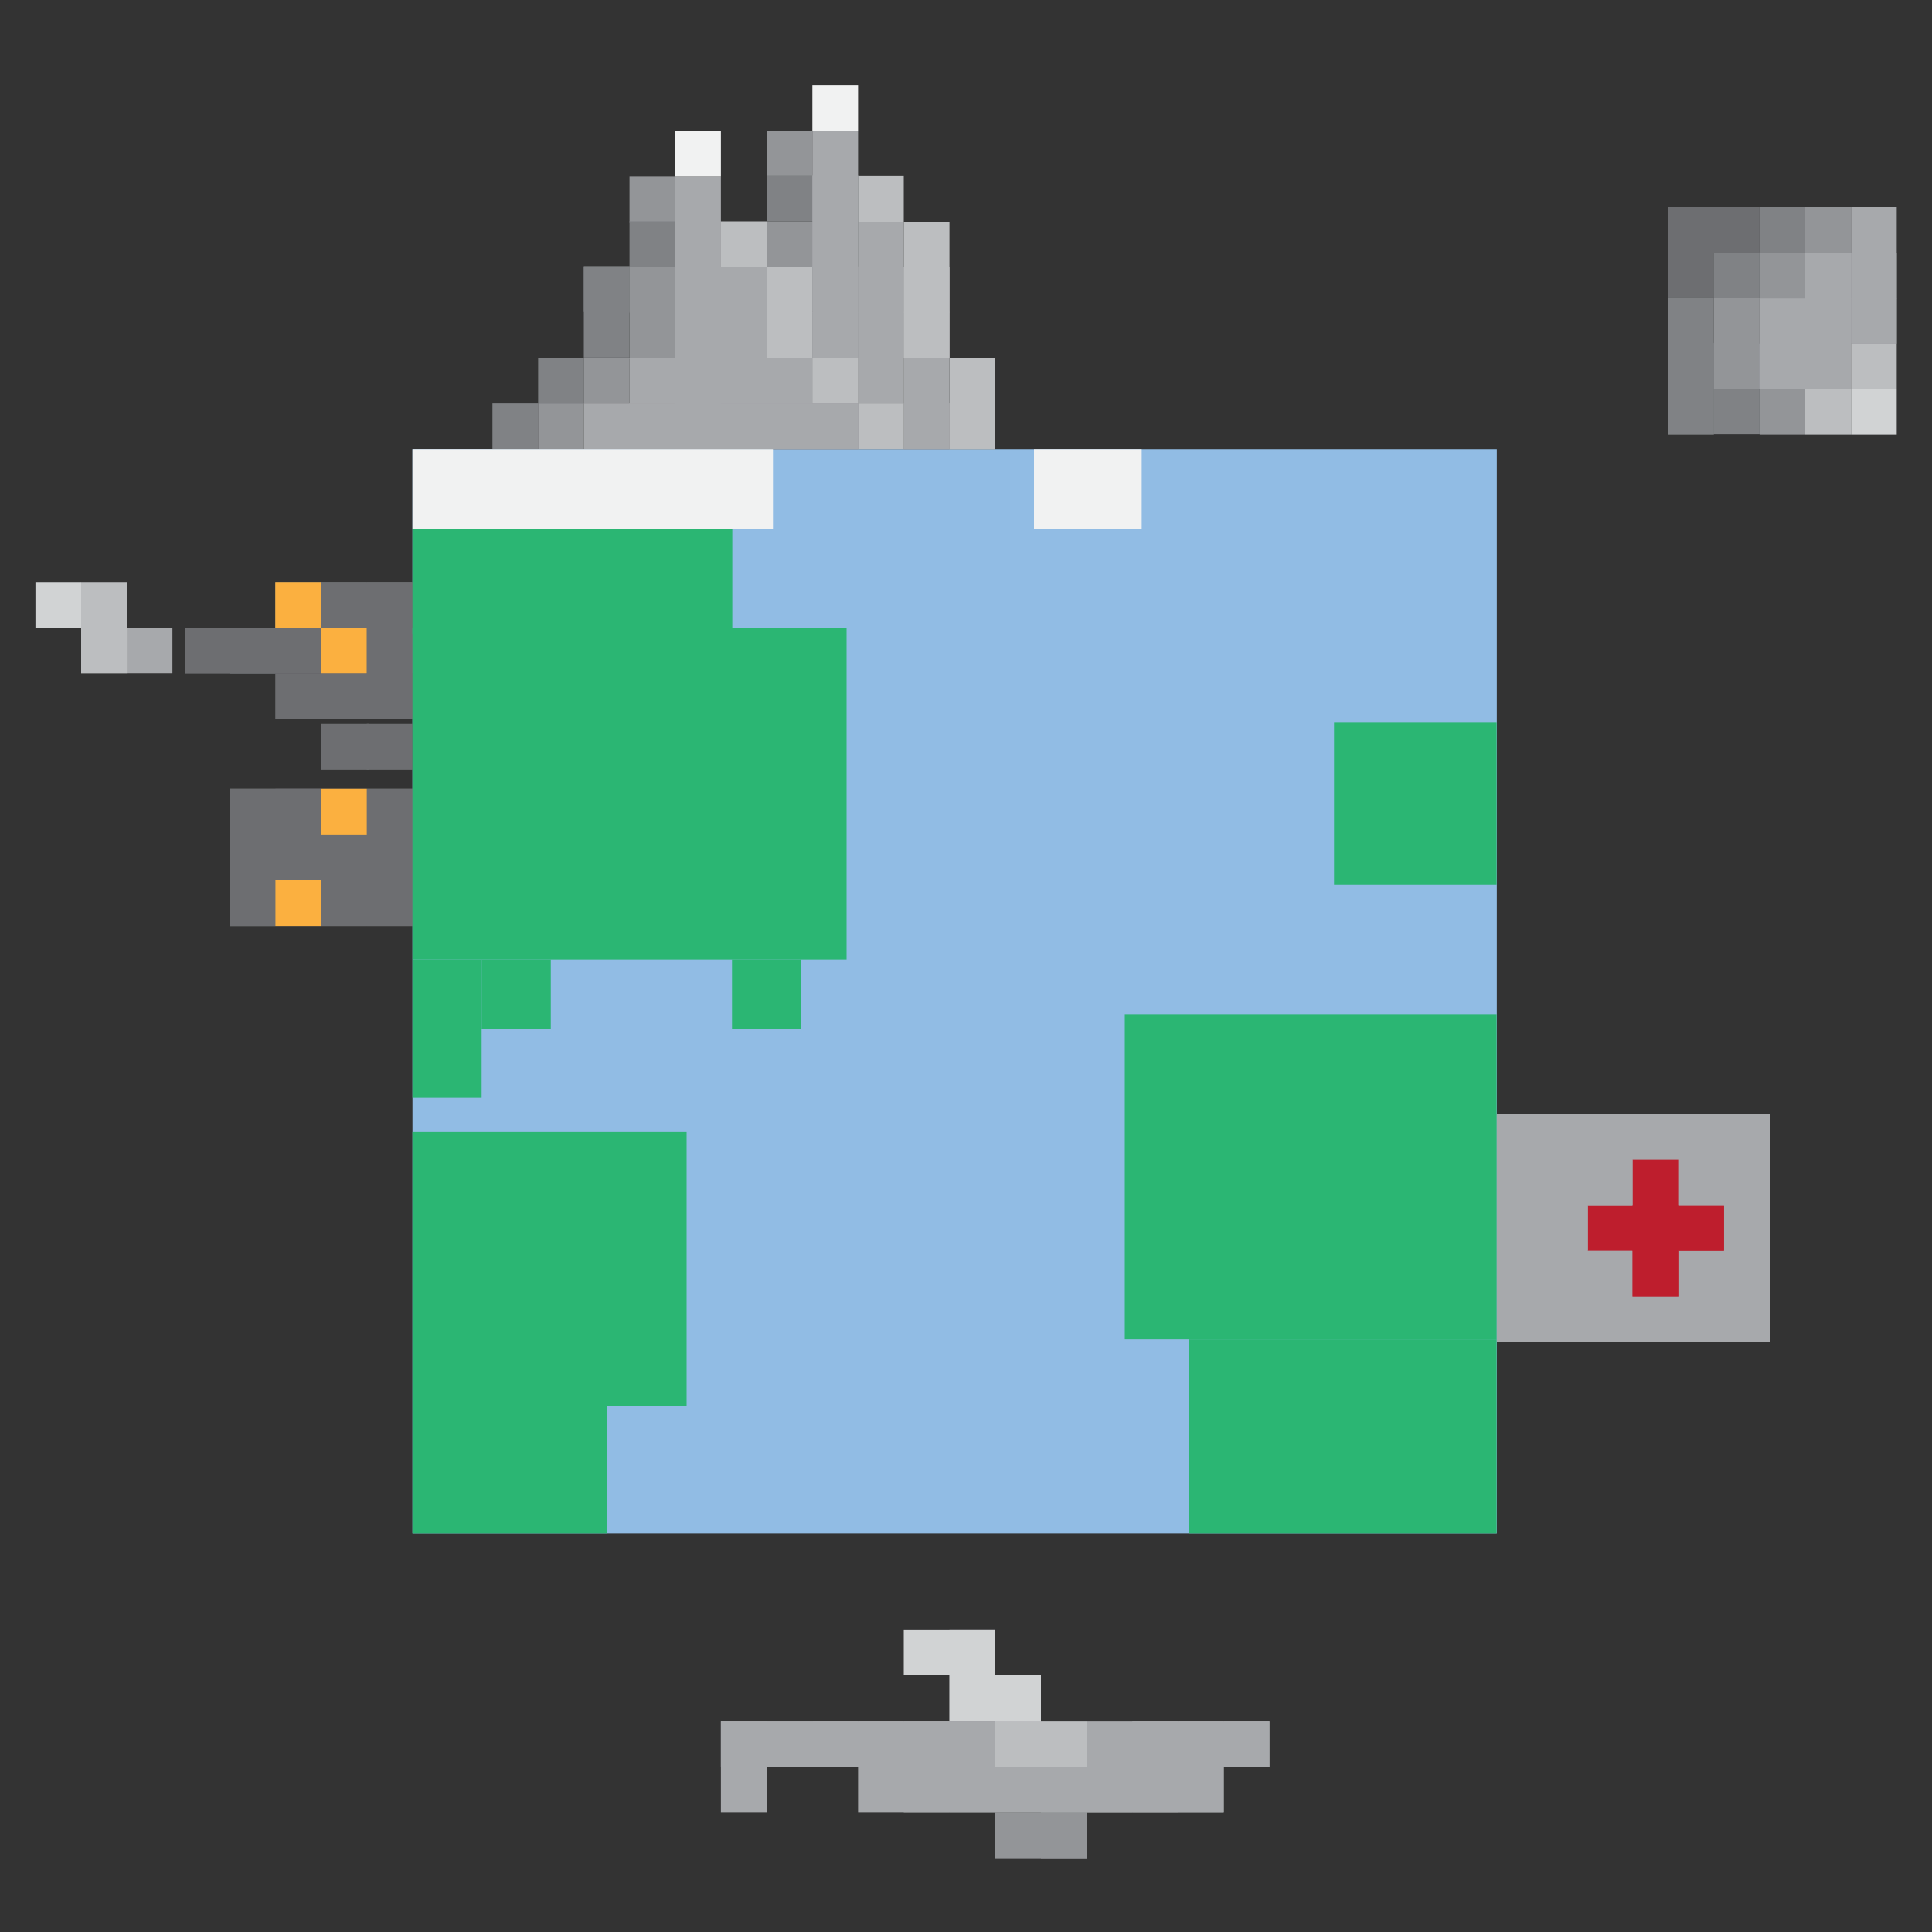 <svg id="Layer_4" data-name="Layer 4" xmlns="http://www.w3.org/2000/svg" viewBox="0 0 200 200"><rect x="0" y="0" width="200" height="200" fill="#333333" stroke="none"/><defs><style>.cls-1{fill:#6d6e71;}.cls-2{fill:#a7a9ac;}.cls-3{fill:#91bce4;}.cls-4{fill:#808285;}.cls-5{fill:#939598;}.cls-6{fill:#bcbec0;}.cls-7{fill:#fbb040;}.cls-8{fill:#be1e2d;}.cls-9{fill:#d1d3d4;}.cls-10{fill:#f1f2f2;}.cls-11{fill:#2bb673;}</style></defs><title>pixel-world</title><rect class="cls-1" x="28.56" y="55.59" width="4.73" height="23.54" transform="translate(-36.43 98.29) rotate(-90)"/><rect class="cls-1" x="26.16" y="79.31" width="14.19" height="18.89" transform="translate(-55.5 122.01) rotate(-90)"/><rect class="cls-2" x="157.25" y="113" width="23.66" height="28.26" transform="translate(41.94 296.2) rotate(-90)"/><rect class="cls-3" x="42.7" y="46.5" width="112.25" height="112.25"/><rect class="cls-4" x="50.98" y="41.77" width="4.73" height="4.73"/><rect class="cls-4" x="55.71" y="37.04" width="4.73" height="4.73"/><rect class="cls-5" x="60.44" y="37.04" width="4.73" height="4.73"/><rect class="cls-5" x="65.17" y="27.57" width="4.73" height="9.54"/><rect class="cls-5" x="65.17" y="27.65" width="4.73" height="4.73"/><rect class="cls-4" x="60.44" y="27.57" width="4.73" height="9.46"/><rect class="cls-4" x="60.44" y="27.57" width="4.73" height="4.73"/><rect class="cls-5" x="55.71" y="41.77" width="4.73" height="4.73"/><rect class="cls-2" x="60.44" y="41.77" width="28.39" height="4.73"/><rect class="cls-2" x="65.17" y="37.04" width="18.93" height="4.73"/><rect class="cls-2" x="65.17" y="41.77" width="4.73" height="4.73"/><rect class="cls-2" x="69.9" y="37.04" width="4.73" height="4.73"/><rect class="cls-2" x="74.63" y="37.04" width="4.73" height="4.73"/><rect class="cls-2" x="79.37" y="37.04" width="4.76" height="4.73"/><rect class="cls-6" x="79.37" y="32.31" width="4.73" height="4.73"/><rect class="cls-2" x="74.63" y="32.31" width="4.73" height="4.73"/><rect class="cls-2" x="74.63" y="27.65" width="4.73" height="4.73"/><rect class="cls-6" x="74.63" y="22.92" width="4.73" height="4.73"/><rect class="cls-6" x="79.37" y="27.65" width="4.73" height="4.73"/><rect class="cls-6" x="93.56" y="27.61" width="4.73" height="4.73"/><rect class="cls-6" x="93.56" y="32.31" width="4.73" height="4.73"/><rect class="cls-6" x="98.29" y="37.04" width="4.73" height="9.46"/><rect class="cls-6" x="98.29" y="41.77" width="4.73" height="4.73"/><rect class="cls-1" x="37.97" y="91.12" width="4.73" height="4.73" transform="translate(-53.15 133.82) rotate(-90)"/><rect class="cls-1" x="33.24" y="91.12" width="4.73" height="4.73" transform="translate(-57.88 129.09) rotate(-90)"/><rect class="cls-1" x="37.97" y="86.39" width="4.73" height="4.73" transform="translate(-48.42 129.09) rotate(-90)"/><rect class="cls-1" x="33.24" y="86.39" width="4.73" height="4.73" transform="translate(-53.15 124.36) rotate(-90)"/><rect class="cls-7" x="28.51" y="91.12" width="4.73" height="4.73" transform="translate(-62.62 124.36) rotate(-90)"/><rect class="cls-1" x="23.77" y="91.12" width="4.73" height="4.73" transform="translate(-67.35 119.63) rotate(-90)"/><rect class="cls-1" x="28.51" y="86.39" width="4.73" height="4.73" transform="translate(-57.88 119.63) rotate(-90)"/><rect class="cls-1" x="23.77" y="86.39" width="4.73" height="4.73" transform="translate(-62.62 114.89) rotate(-90)"/><rect class="cls-1" x="37.97" y="81.66" width="4.73" height="4.73" transform="translate(-43.69 124.36) rotate(-90)"/><rect class="cls-7" x="33.24" y="81.66" width="4.73" height="4.73" transform="translate(-48.42 119.63) rotate(-90)"/><rect class="cls-1" x="28.51" y="81.66" width="4.73" height="4.73" transform="translate(-53.15 114.89) rotate(-90)"/><rect class="cls-1" x="23.77" y="81.66" width="4.73" height="4.73" transform="translate(-57.88 110.16) rotate(-90)"/><rect class="cls-2" x="178.47" y="129.49" width="4.73" height="4.73" transform="translate(48.98 312.7) rotate(-90)"/><rect class="cls-2" x="173.74" y="129.49" width="4.73" height="4.73" transform="translate(44.24 307.96) rotate(-90)"/><rect class="cls-2" x="178.47" y="124.76" width="4.73" height="4.73" transform="translate(53.71 307.96) rotate(-90)"/><rect class="cls-8" x="173.74" y="124.76" width="4.73" height="4.73" transform="translate(48.98 303.23) rotate(-90)"/><rect class="cls-8" x="169.01" y="129.49" width="4.73" height="4.73" transform="translate(39.51 303.23) rotate(-90)"/><rect class="cls-2" x="164.28" y="129.49" width="4.73" height="4.73" transform="translate(34.78 298.5) rotate(-90)"/><rect class="cls-8" x="169.01" y="124.76" width="4.73" height="4.73" transform="translate(44.24 298.5) rotate(-90)"/><rect class="cls-8" x="169.01" y="120.03" width="4.73" height="14.19" transform="translate(44.24 298.5) rotate(-90)"/><rect class="cls-2" x="178.47" y="120.03" width="4.73" height="4.73" transform="translate(58.44 303.23) rotate(-90)"/><rect class="cls-2" x="173.74" y="120.03" width="4.73" height="4.73" transform="translate(53.71 298.5) rotate(-90)"/><rect class="cls-8" x="164.28" y="124.76" width="14.19" height="4.73" transform="translate(44.24 298.5) rotate(-90)"/><rect class="cls-2" x="164.28" y="120.03" width="4.73" height="4.73" transform="translate(44.24 289.04) rotate(-90)"/><rect class="cls-2" x="159.66" y="129.49" width="4.73" height="4.73" transform="translate(30.17 293.89) rotate(-90)"/><rect class="cls-2" x="178.47" y="134.23" width="4.73" height="4.73" transform="translate(44.24 317.43) rotate(-90)"/><rect class="cls-2" x="173.74" y="134.23" width="4.73" height="4.73" transform="translate(39.51 312.7) rotate(-90)"/><rect class="cls-2" x="169.01" y="134.23" width="4.73" height="4.73" transform="translate(34.78 307.96) rotate(-90)"/><rect class="cls-2" x="164.28" y="134.23" width="4.73" height="4.73" transform="translate(30.05 303.23) rotate(-90)"/><rect class="cls-2" x="159.66" y="134.23" width="4.73" height="4.73" transform="translate(25.44 298.62) rotate(-90)"/><rect class="cls-2" x="159.66" y="124.76" width="4.73" height="4.73" transform="translate(34.9 289.16) rotate(-90)"/><rect class="cls-2" x="159.66" y="120.03" width="4.73" height="4.73" transform="translate(39.63 284.43) rotate(-90)"/><rect class="cls-2" x="178.47" y="115.3" width="4.73" height="4.73" transform="translate(63.17 298.5) rotate(-90)"/><rect class="cls-2" x="173.74" y="115.3" width="4.73" height="4.73" transform="translate(58.44 293.77) rotate(-90)"/><rect class="cls-2" x="169.01" y="115.3" width="4.73" height="4.73" transform="translate(53.71 289.04) rotate(-90)"/><rect class="cls-2" x="164.28" y="115.3" width="4.73" height="4.73" transform="translate(48.98 284.31) rotate(-90)"/><rect class="cls-2" x="159.66" y="115.3" width="4.73" height="4.73" transform="translate(44.36 279.69) rotate(-90)"/><rect class="cls-2" x="154.93" y="129.49" width="4.73" height="4.73" transform="translate(25.44 289.16) rotate(-90)"/><rect class="cls-2" x="154.93" y="134.23" width="4.73" height="4.73" transform="translate(20.71 293.89) rotate(-90)"/><rect class="cls-2" x="121.95" y="182.9" width="4.73" height="4.73" transform="translate(309.58 60.95) rotate(90)"/><rect class="cls-2" x="117.22" y="182.9" width="4.73" height="4.73" transform="translate(304.85 65.69) rotate(90)"/><rect class="cls-2" x="117.22" y="178.17" width="4.73" height="4.73" transform="translate(300.12 60.95) rotate(90)"/><rect class="cls-2" x="121.95" y="178.17" width="4.73" height="4.73" transform="translate(304.85 56.22) rotate(90)"/><rect class="cls-2" x="126.68" y="178.17" width="4.73" height="4.73" transform="translate(309.58 51.49) rotate(90)"/><rect class="cls-2" x="119.58" y="171.07" width="4.73" height="18.93" transform="translate(302.48 58.59) rotate(90)"/><rect class="cls-6" x="105.39" y="175.81" width="4.73" height="9.46" transform="translate(288.29 72.78) rotate(90)"/><rect class="cls-2" x="112.49" y="182.9" width="4.73" height="4.73" transform="translate(300.12 70.42) rotate(90)"/><rect class="cls-5" x="107.75" y="187.63" width="4.73" height="4.73" transform="translate(300.12 79.88) rotate(90)"/><rect class="cls-5" x="105.39" y="185.27" width="4.73" height="9.46" transform="translate(297.75 82.25) rotate(90)"/><rect class="cls-6" x="103.02" y="178.17" width="4.73" height="4.73" transform="translate(285.92 75.15) rotate(90)"/><rect class="cls-9" x="100.66" y="171.07" width="4.73" height="9.46" transform="translate(278.83 72.78) rotate(90)"/><rect class="cls-9" x="98.29" y="173.44" width="4.73" height="4.73" transform="translate(276.46 75.15) rotate(90)"/><rect class="cls-9" x="98.29" y="168.71" width="4.73" height="4.73" transform="translate(271.73 70.42) rotate(90)"/><rect class="cls-9" x="95.93" y="166.34" width="4.73" height="9.46" transform="translate(269.36 72.78) rotate(90)"/><rect class="cls-2" x="107.75" y="182.9" width="4.73" height="4.73" transform="translate(295.39 75.15) rotate(90)"/><rect class="cls-2" x="103.02" y="182.9" width="4.73" height="4.73" transform="translate(290.66 79.88) rotate(90)"/><rect class="cls-2" x="98.29" y="182.9" width="4.73" height="4.73" transform="translate(285.92 84.61) rotate(90)"/><rect class="cls-2" x="93.56" y="178.17" width="4.73" height="4.73" transform="translate(276.46 84.61) rotate(90)"/><rect class="cls-2" x="98.29" y="178.17" width="4.73" height="4.73" transform="translate(281.19 79.88) rotate(90)"/><rect class="cls-2" x="93.56" y="182.9" width="4.73" height="4.73" transform="translate(281.19 89.34) rotate(90)"/><rect class="cls-2" x="88.83" y="178.17" width="4.73" height="4.73" transform="translate(271.73 89.34) rotate(90)"/><rect class="cls-2" x="105.39" y="166.34" width="4.73" height="37.85" transform="translate(293.02 77.51) rotate(90)"/><rect class="cls-2" x="84.1" y="178.17" width="4.73" height="4.73" transform="translate(267 94.07) rotate(90)"/><rect class="cls-2" x="79.37" y="178.17" width="4.73" height="4.73" transform="translate(262.27 98.81) rotate(90)"/><rect class="cls-2" x="86.46" y="166.34" width="4.73" height="28.39" transform="translate(269.36 91.71) rotate(90)"/><rect class="cls-2" x="72.27" y="180.54" width="9.46" height="4.73" transform="translate(259.9 105.9) rotate(90)"/><rect class="cls-2" x="154.93" y="124.76" width="4.73" height="4.73" transform="translate(30.17 284.43) rotate(-90)"/><rect class="cls-2" x="154.93" y="120.03" width="4.73" height="4.73" transform="translate(34.9 279.69) rotate(-90)"/><rect class="cls-2" x="154.93" y="115.3" width="4.73" height="4.73" transform="translate(39.63 274.96) rotate(-90)"/><rect class="cls-1" x="37.97" y="69.72" width="4.73" height="4.73" transform="translate(-31.76 112.42) rotate(-90)"/><rect class="cls-1" x="33.24" y="69.72" width="4.73" height="4.73" transform="translate(-36.49 107.69) rotate(-90)"/><rect class="cls-1" x="37.97" y="74.94" width="4.73" height="4.73" transform="translate(-36.97 117.64) rotate(-90)"/><rect class="cls-1" x="33.34" y="74.83" width="4.73" height="4.94" transform="translate(-41.6 113.01) rotate(-90)"/><rect class="cls-1" x="33.24" y="64.99" width="14.19" height="4.73" transform="translate(-27.02 107.69) rotate(-90)"/><rect class="cls-7" x="33.24" y="64.99" width="4.73" height="4.73" transform="translate(-31.76 102.96) rotate(-90)"/><rect class="cls-1" x="33.24" y="64.99" width="4.73" height="14.19" transform="translate(-36.49 107.69) rotate(-90)"/><rect class="cls-1" x="28.51" y="64.99" width="4.73" height="4.73" transform="translate(-36.49 98.23) rotate(-90)"/><rect class="cls-1" x="23.77" y="64.99" width="4.73" height="4.73" transform="translate(-41.22 93.5) rotate(-90)"/><rect class="cls-2" x="13.12" y="64.98" width="4.73" height="4.73" transform="translate(-51.86 82.82) rotate(-90)"/><rect class="cls-6" x="8.39" y="64.98" width="4.73" height="4.73" transform="translate(-56.58 78.1) rotate(-90)"/><rect class="cls-6" x="8.39" y="60.26" width="4.73" height="4.73" transform="translate(-51.87 73.38) rotate(-90)"/><rect class="cls-9" x="3.67" y="60.26" width="4.73" height="4.73" transform="translate(-56.59 68.66) rotate(-90)"/><rect class="cls-1" x="33.24" y="55.53" width="4.73" height="14.19" transform="translate(-27.02 98.23) rotate(-90)"/><rect class="cls-1" x="33.24" y="60.26" width="4.73" height="4.73" transform="translate(-27.02 98.23) rotate(-90)"/><rect class="cls-7" x="28.51" y="60.26" width="4.73" height="4.73" transform="translate(-31.76 93.5) rotate(-90)"/><rect class="cls-2" x="88.83" y="27.61" width="4.73" height="4.73"/><rect class="cls-2" x="88.83" y="37.04" width="4.73" height="4.73"/><rect class="cls-2" x="88.83" y="32.31" width="4.73" height="4.73"/><rect class="cls-2" x="93.56" y="37.04" width="4.73" height="9.46"/><rect class="cls-2" x="93.56" y="41.77" width="4.73" height="4.73"/><rect class="cls-2" x="88.83" y="22.96" width="4.73" height="18.81"/><rect class="cls-6" x="88.83" y="18.23" width="4.73" height="4.73"/><rect class="cls-6" x="93.56" y="22.96" width="4.73" height="14.08"/><rect class="cls-6" x="84.1" y="37.04" width="4.73" height="4.73"/><rect class="cls-6" x="88.83" y="41.77" width="4.73" height="4.73"/><rect class="cls-2" x="69.9" y="32.31" width="9.5" height="4.73"/><rect class="cls-2" x="69.9" y="27.65" width="9.5" height="4.73"/><rect class="cls-5" x="65.17" y="18.27" width="4.73" height="4.73"/><rect class="cls-2" x="69.9" y="18.27" width="4.73" height="28.23"/><rect class="cls-10" x="69.9" y="13.54" width="4.73" height="4.73"/><rect class="cls-4" x="65.17" y="22.92" width="4.73" height="4.73"/><rect class="cls-1" x="172.69" y="21.44" width="4.73" height="9.34"/><rect class="cls-4" x="172.69" y="35.51" width="4.73" height="4.73"/><rect class="cls-4" x="172.69" y="40.24" width="4.73" height="4.73"/><rect class="cls-4" x="177.42" y="40.24" width="4.73" height="4.73"/><rect class="cls-5" x="177.42" y="30.86" width="4.73" height="9.46"/><rect class="cls-5" x="177.42" y="35.59" width="4.73" height="4.73"/><rect class="cls-4" x="177.42" y="26.13" width="4.73" height="4.73"/><rect class="cls-4" x="172.69" y="30.78" width="4.73" height="14.23"/><rect class="cls-1" x="172.69" y="26.05" width="4.73" height="4.73"/><rect class="cls-2" x="182.15" y="30.86" width="4.73" height="9.46"/><rect class="cls-5" x="182.15" y="26.17" width="4.73" height="4.73"/><rect class="cls-5" x="182.15" y="40.28" width="4.73" height="4.73"/><rect class="cls-2" x="182.15" y="35.59" width="4.73" height="4.73"/><rect class="cls-4" x="182.15" y="21.44" width="4.73" height="4.73"/><rect class="cls-2" x="186.88" y="30.86" width="4.73" height="4.73"/><rect class="cls-2" x="186.88" y="26.17" width="4.73" height="14.15"/><rect class="cls-6" x="186.88" y="40.28" width="4.73" height="4.73"/><rect class="cls-2" x="186.88" y="35.59" width="4.73" height="4.73"/><rect class="cls-5" x="186.88" y="21.44" width="4.73" height="4.73"/><rect class="cls-2" x="191.62" y="30.86" width="4.73" height="4.73"/><rect class="cls-2" x="191.62" y="26.17" width="4.73" height="4.73"/><rect class="cls-9" x="191.62" y="40.28" width="4.73" height="4.73"/><rect class="cls-6" x="191.62" y="35.59" width="4.73" height="4.73"/><rect class="cls-2" x="191.62" y="21.44" width="4.73" height="14.15"/><rect class="cls-1" x="172.69" y="21.44" width="9.46" height="4.73"/><rect class="cls-2" x="69.9" y="22.92" width="4.73" height="4.73"/><rect class="cls-5" x="79.37" y="22.92" width="4.73" height="4.73"/><rect class="cls-2" x="74.63" y="37.04" width="4.73" height="4.73"/><rect class="cls-2" x="84.1" y="22.92" width="4.73" height="4.73"/><rect class="cls-2" x="84.1" y="27.57" width="4.73" height="4.73"/><rect class="cls-2" x="84.1" y="32.31" width="4.73" height="4.73"/><rect class="cls-5" x="79.37" y="13.54" width="4.73" height="4.73"/><rect class="cls-2" x="84.1" y="13.54" width="4.73" height="23.5"/><rect class="cls-10" x="84.1" y="8.81" width="4.73" height="4.73"/><rect class="cls-4" x="79.37" y="18.19" width="4.73" height="4.73"/><rect class="cls-2" x="84.1" y="18.19" width="4.73" height="4.73"/><rect class="cls-2" x="69.9" y="41.77" width="4.73" height="4.73"/><rect class="cls-2" x="74.63" y="41.77" width="4.73" height="4.73"/><rect class="cls-2" x="79.37" y="41.77" width="4.73" height="4.73"/><rect class="cls-2" x="84.1" y="41.77" width="4.76" height="4.73"/><rect class="cls-11" x="42.7" y="64.99" width="44.94" height="34.34"/><rect class="cls-11" x="116.44" y="104.99" width="38.49" height="33.66"/><rect class="cls-11" x="138.1" y="74.75" width="16.83" height="16.83"/><rect class="cls-11" x="123.05" y="138.65" width="31.88" height="20.1"/><rect class="cls-11" x="42.7" y="54.77" width="33.11" height="10.91"/><rect class="cls-10" x="42.7" y="46.5" width="37.32" height="8.27"/><rect class="cls-10" x="107.04" y="46.5" width="11.15" height="8.27"/><rect class="cls-11" x="75.78" y="99.33" width="7.16" height="7.16"/><rect class="cls-11" x="42.7" y="99.33" width="7.16" height="7.16"/><rect class="cls-11" x="42.7" y="106.49" width="7.16" height="7.16"/><rect class="cls-11" x="49.86" y="99.33" width="7.16" height="7.16"/><rect class="cls-11" x="42.7" y="117.19" width="28.38" height="28.38"/><rect class="cls-11" x="42.7" y="145.57" width="20.11" height="13.18"/></svg>